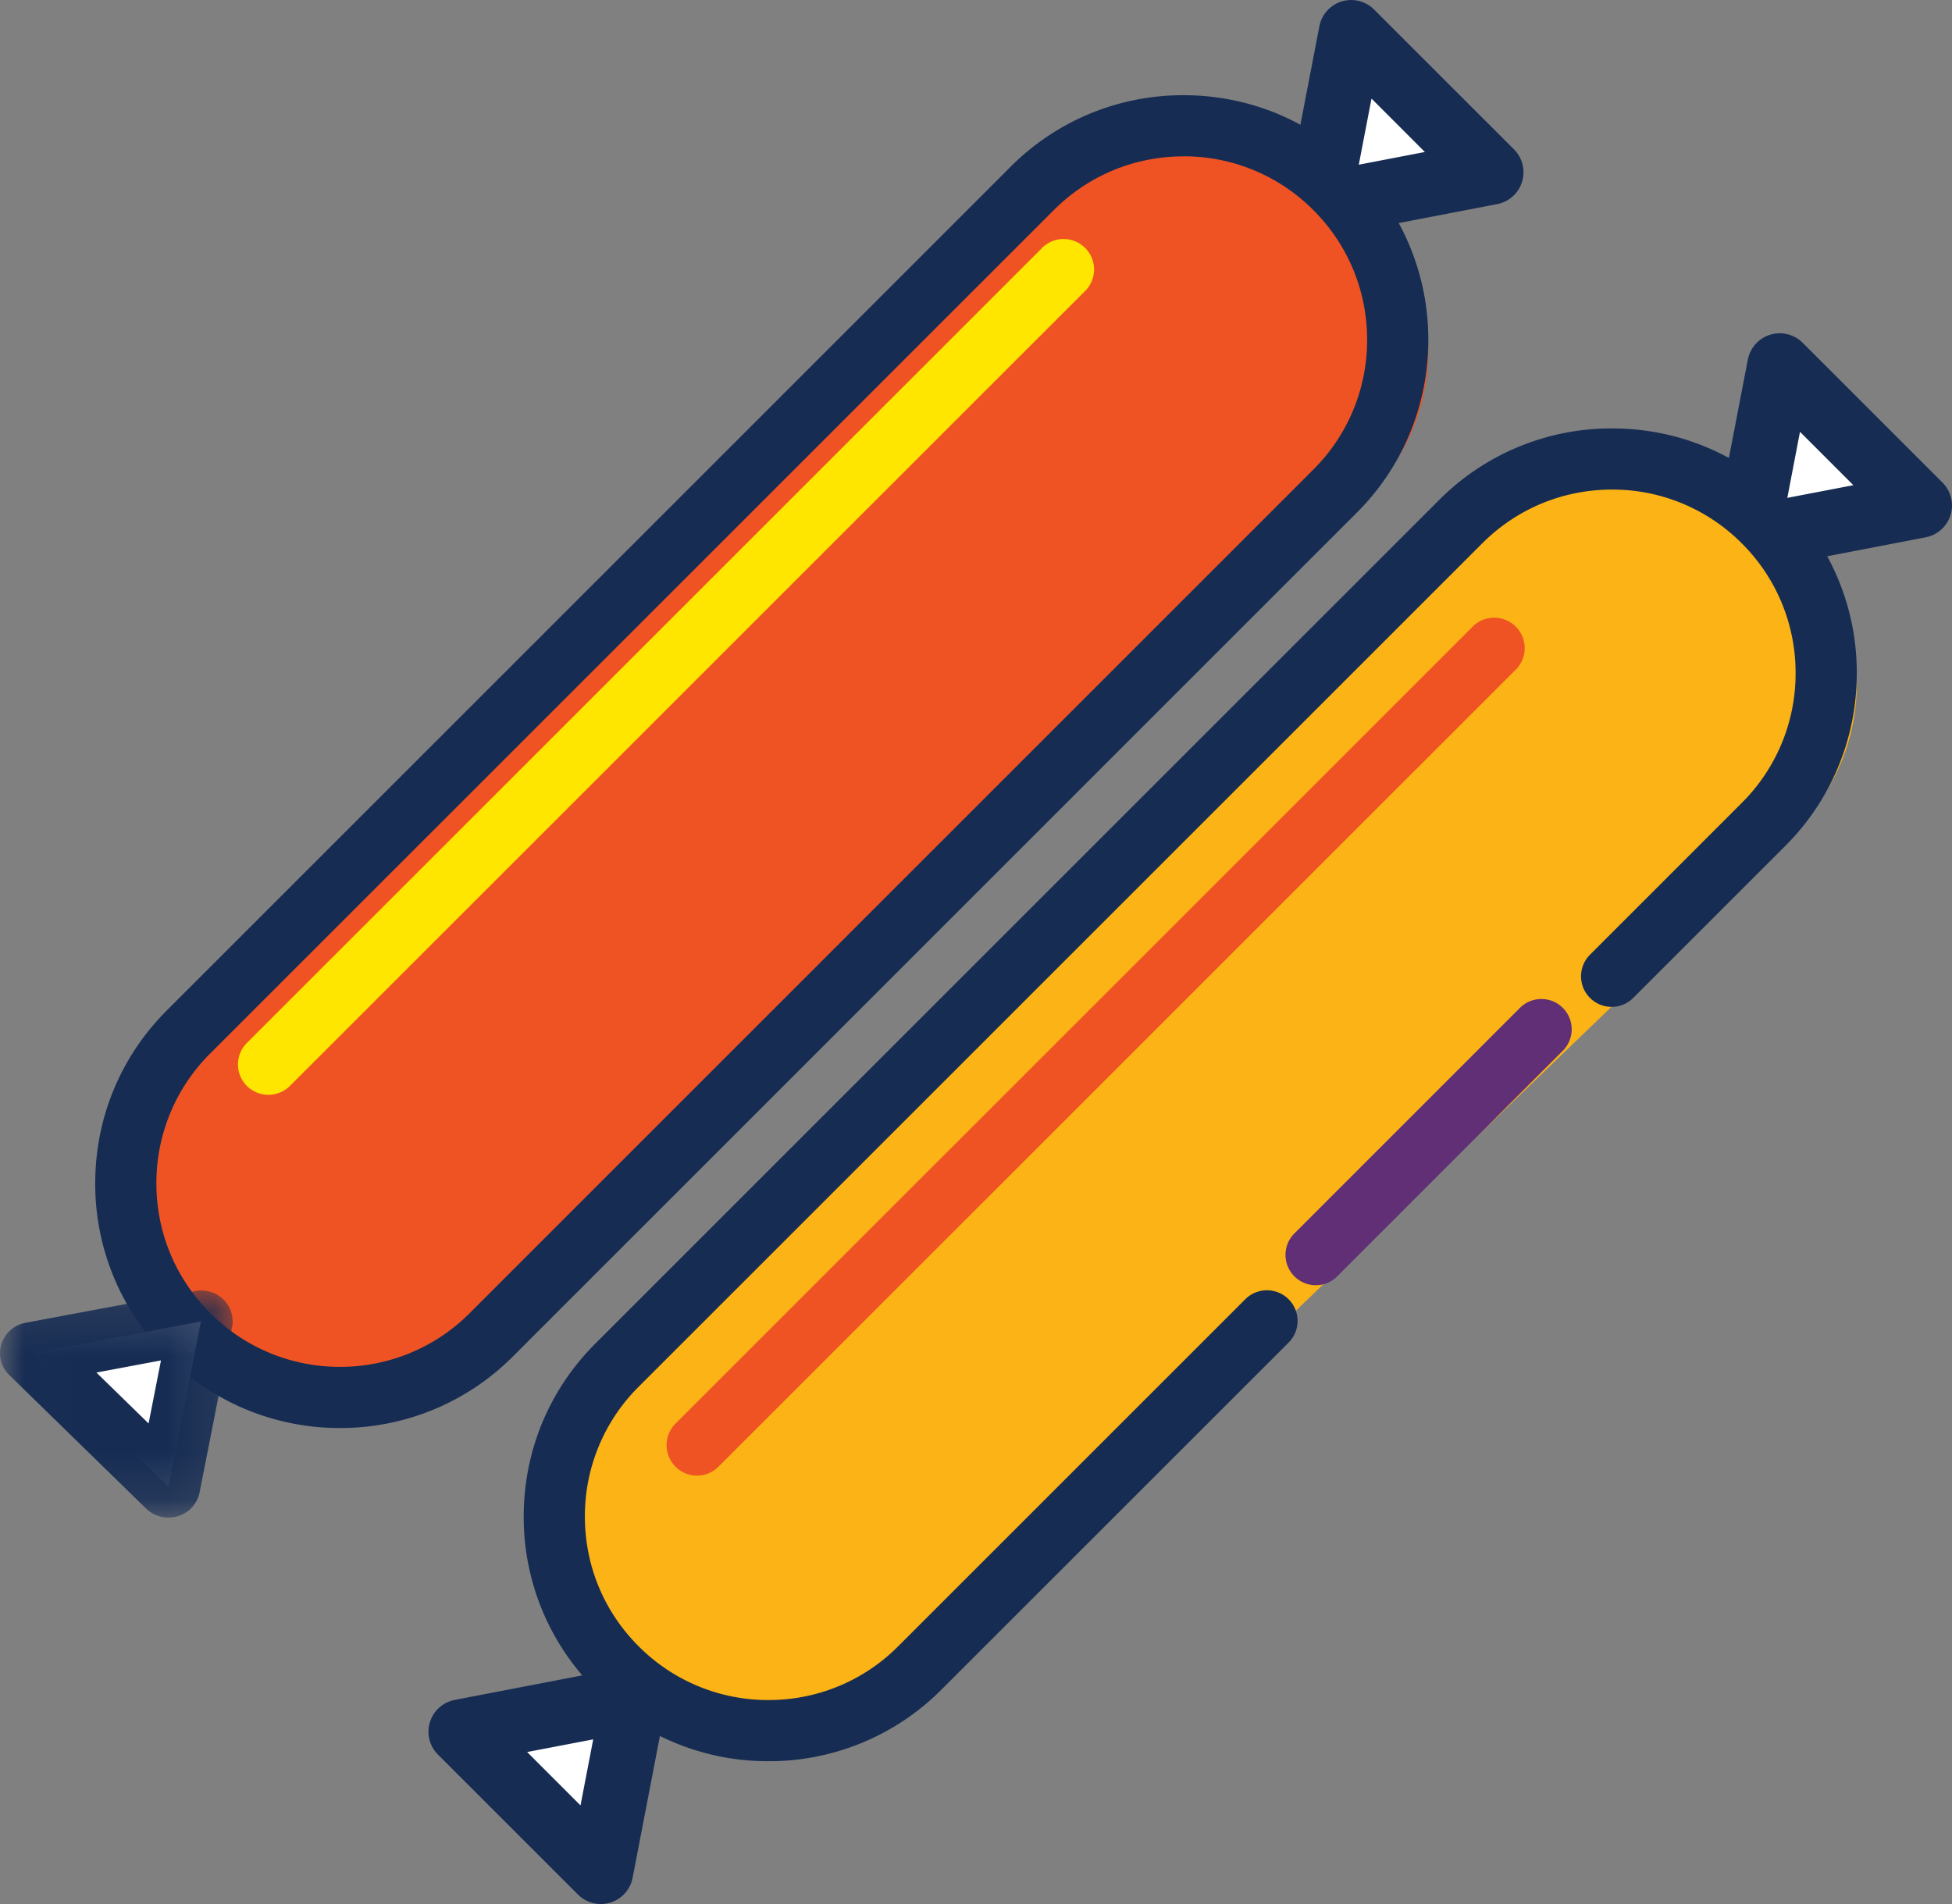 <svg xmlns="http://www.w3.org/2000/svg" xmlns:xlink="http://www.w3.org/1999/xlink" width="41" height="40" viewBox="0 0 41 40">
    <rect x="0" y="0" width="41" height="40" fill="#808080" stroke="none"/>
    <defs>
        <path id="a" d="M.007.11h4.88v4.771H.007z"/>
    </defs>
    <g fill="none" fill-rule="evenodd">
        <path fill="#FFF" d="M28 4l3-.576L28.577 1z"/>
        <path fill="#162C53" d="M27.681 5a.68.68 0 0 1-.669-.81l.7-3.637A.68.68 0 0 1 28.861.2L31.8 3.138a.681.681 0 0 1-.352 1.15l-3.638.7A.727.727 0 0 1 27.68 5zm1.126-2.928L28.54 3.46l1.388-.267-1.12-1.121z"/>
        <path fill="#EF5323" d="M4.331 27.718a4.264 4.264 0 0 1 0-6.19l17.91-17.246c1.774-1.71 4.652-1.71 6.428 0a4.264 4.264 0 0 1 0 6.191l-17.91 17.245c-1.774 1.71-4.652 1.71-6.428 0z"/>
        <path fill="#162C53" d="M7.14 30a5.107 5.107 0 0 1-3.634-1.506A5.106 5.106 0 0 1 2 24.86c0-1.373.534-2.664 1.506-3.635l17.719-17.72A5.105 5.105 0 0 1 24.86 2c1.373 0 2.663.534 3.634 1.506A5.107 5.107 0 0 1 30 7.14a5.108 5.108 0 0 1-1.506 3.635l-17.719 17.72A5.105 5.105 0 0 1 7.14 30zM24.86 3.285c-1.03 0-1.999.401-2.727 1.13L4.414 22.133a3.83 3.83 0 0 0-1.129 2.726c0 1.03.401 1.998 1.13 2.726a3.832 3.832 0 0 0 2.725 1.13 3.83 3.83 0 0 0 2.727-1.13l17.718-17.72a3.83 3.83 0 0 0 1.13-2.726c0-1.03-.401-1.998-1.13-2.726a3.829 3.829 0 0 0-2.725-1.129z"/>
        <g transform="translate(0 27)">
            <mask id="b" fill="#fff">
                <use xlink:href="#a"/>
            </mask>
            <path fill="#FFF" d="M4.221.761l-.683 3.47L.666 1.429z" mask="url(#b)"/>
            <path fill="#162C53" d="M3.538 4.881a.676.676 0 0 1-.471-.19L.195 1.887a.64.64 0 0 1-.166-.65A.66.66 0 0 1 .54.789L4.095.123A.67.67 0 0 1 4.692.3a.64.64 0 0 1 .183.583l-.683 3.47a.656.656 0 0 1-.654.527zM2.025 1.835l1.096 1.07.26-1.325-1.356.255z" mask="url(#b)"/>
        </g>
        <path fill="#FFE600" d="M5.64 23a.638.638 0 0 1-.453-1.091L21.91 5.187a.64.64 0 0 1 .904.904L6.09 22.813a.637.637 0 0 1-.452.187z"/>
        <path fill="#FFF" d="M37 11l3-.577L37.577 8z"/>
        <path fill="#162C53" d="M36.681 12a.681.681 0 0 1-.669-.81l.7-3.637a.682.682 0 0 1 1.15-.353l2.938 2.938a.681.681 0 0 1-.352 1.15l-3.638.7a.685.685 0 0 1-.129.012zm1.126-2.928l-.266 1.387 1.387-.266-1.121-1.121z"/>
        <path fill="#FBB315" d="M27.128 27.623l-7.368 7.095c-1.775 1.71-4.653 1.71-6.429 0a4.265 4.265 0 0 1 0-6.19L31.24 11.281c1.775-1.71 4.653-1.71 6.429 0a4.265 4.265 0 0 1 0 6.19l-3.224 3.105"/>
        <path fill="#162C53" d="M16.14 37a5.106 5.106 0 0 1-3.634-1.506A5.106 5.106 0 0 1 11 31.86c0-1.374.534-2.664 1.506-3.635l17.72-17.72A5.105 5.105 0 0 1 33.86 9c1.373 0 2.664.534 3.634 1.506A5.105 5.105 0 0 1 39 14.14a5.106 5.106 0 0 1-1.506 3.635l-3.19 3.19a.642.642 0 1 1-.907-.909l3.189-3.19a3.83 3.83 0 0 0 1.129-2.726 3.83 3.83 0 0 0-1.13-2.725 3.828 3.828 0 0 0-2.725-1.13c-1.03 0-1.998.401-2.727 1.13L13.414 29.133a3.83 3.83 0 0 0-1.129 2.727c0 1.03.4 1.998 1.13 2.726a3.83 3.83 0 0 0 2.725 1.129 3.83 3.83 0 0 0 2.726-1.13l7.29-7.29a.642.642 0 1 1 .91.91l-7.291 7.29A5.106 5.106 0 0 1 16.14 37z"/>
        <path fill="#602F75" d="M27.637 27a.637.637 0 0 1-.45-1.087l4.725-4.726a.637.637 0 1 1 .901.9l-4.726 4.727a.635.635 0 0 1-.45.186z"/>
        <path fill="#FFF" d="M13 36l-.577 3L10 36.576z"/>
        <path fill="#162C53" d="M12.62 40a.682.682 0 0 1-.482-.2L9.2 36.862a.68.68 0 0 1 .353-1.15l3.637-.7a.679.679 0 0 1 .798.798l-.7 3.637a.68.68 0 0 1-.668.553zm-1.548-3.193l1.121 1.121.267-1.387-1.388.266z"/>
        <path fill="#EF5323" d="M14.639 31a.64.64 0 0 1-.452-1.091L30.91 13.187a.64.64 0 1 1 .904.904L15.09 30.813a.638.638 0 0 1-.452.187z"/>
    </g>
</svg>

